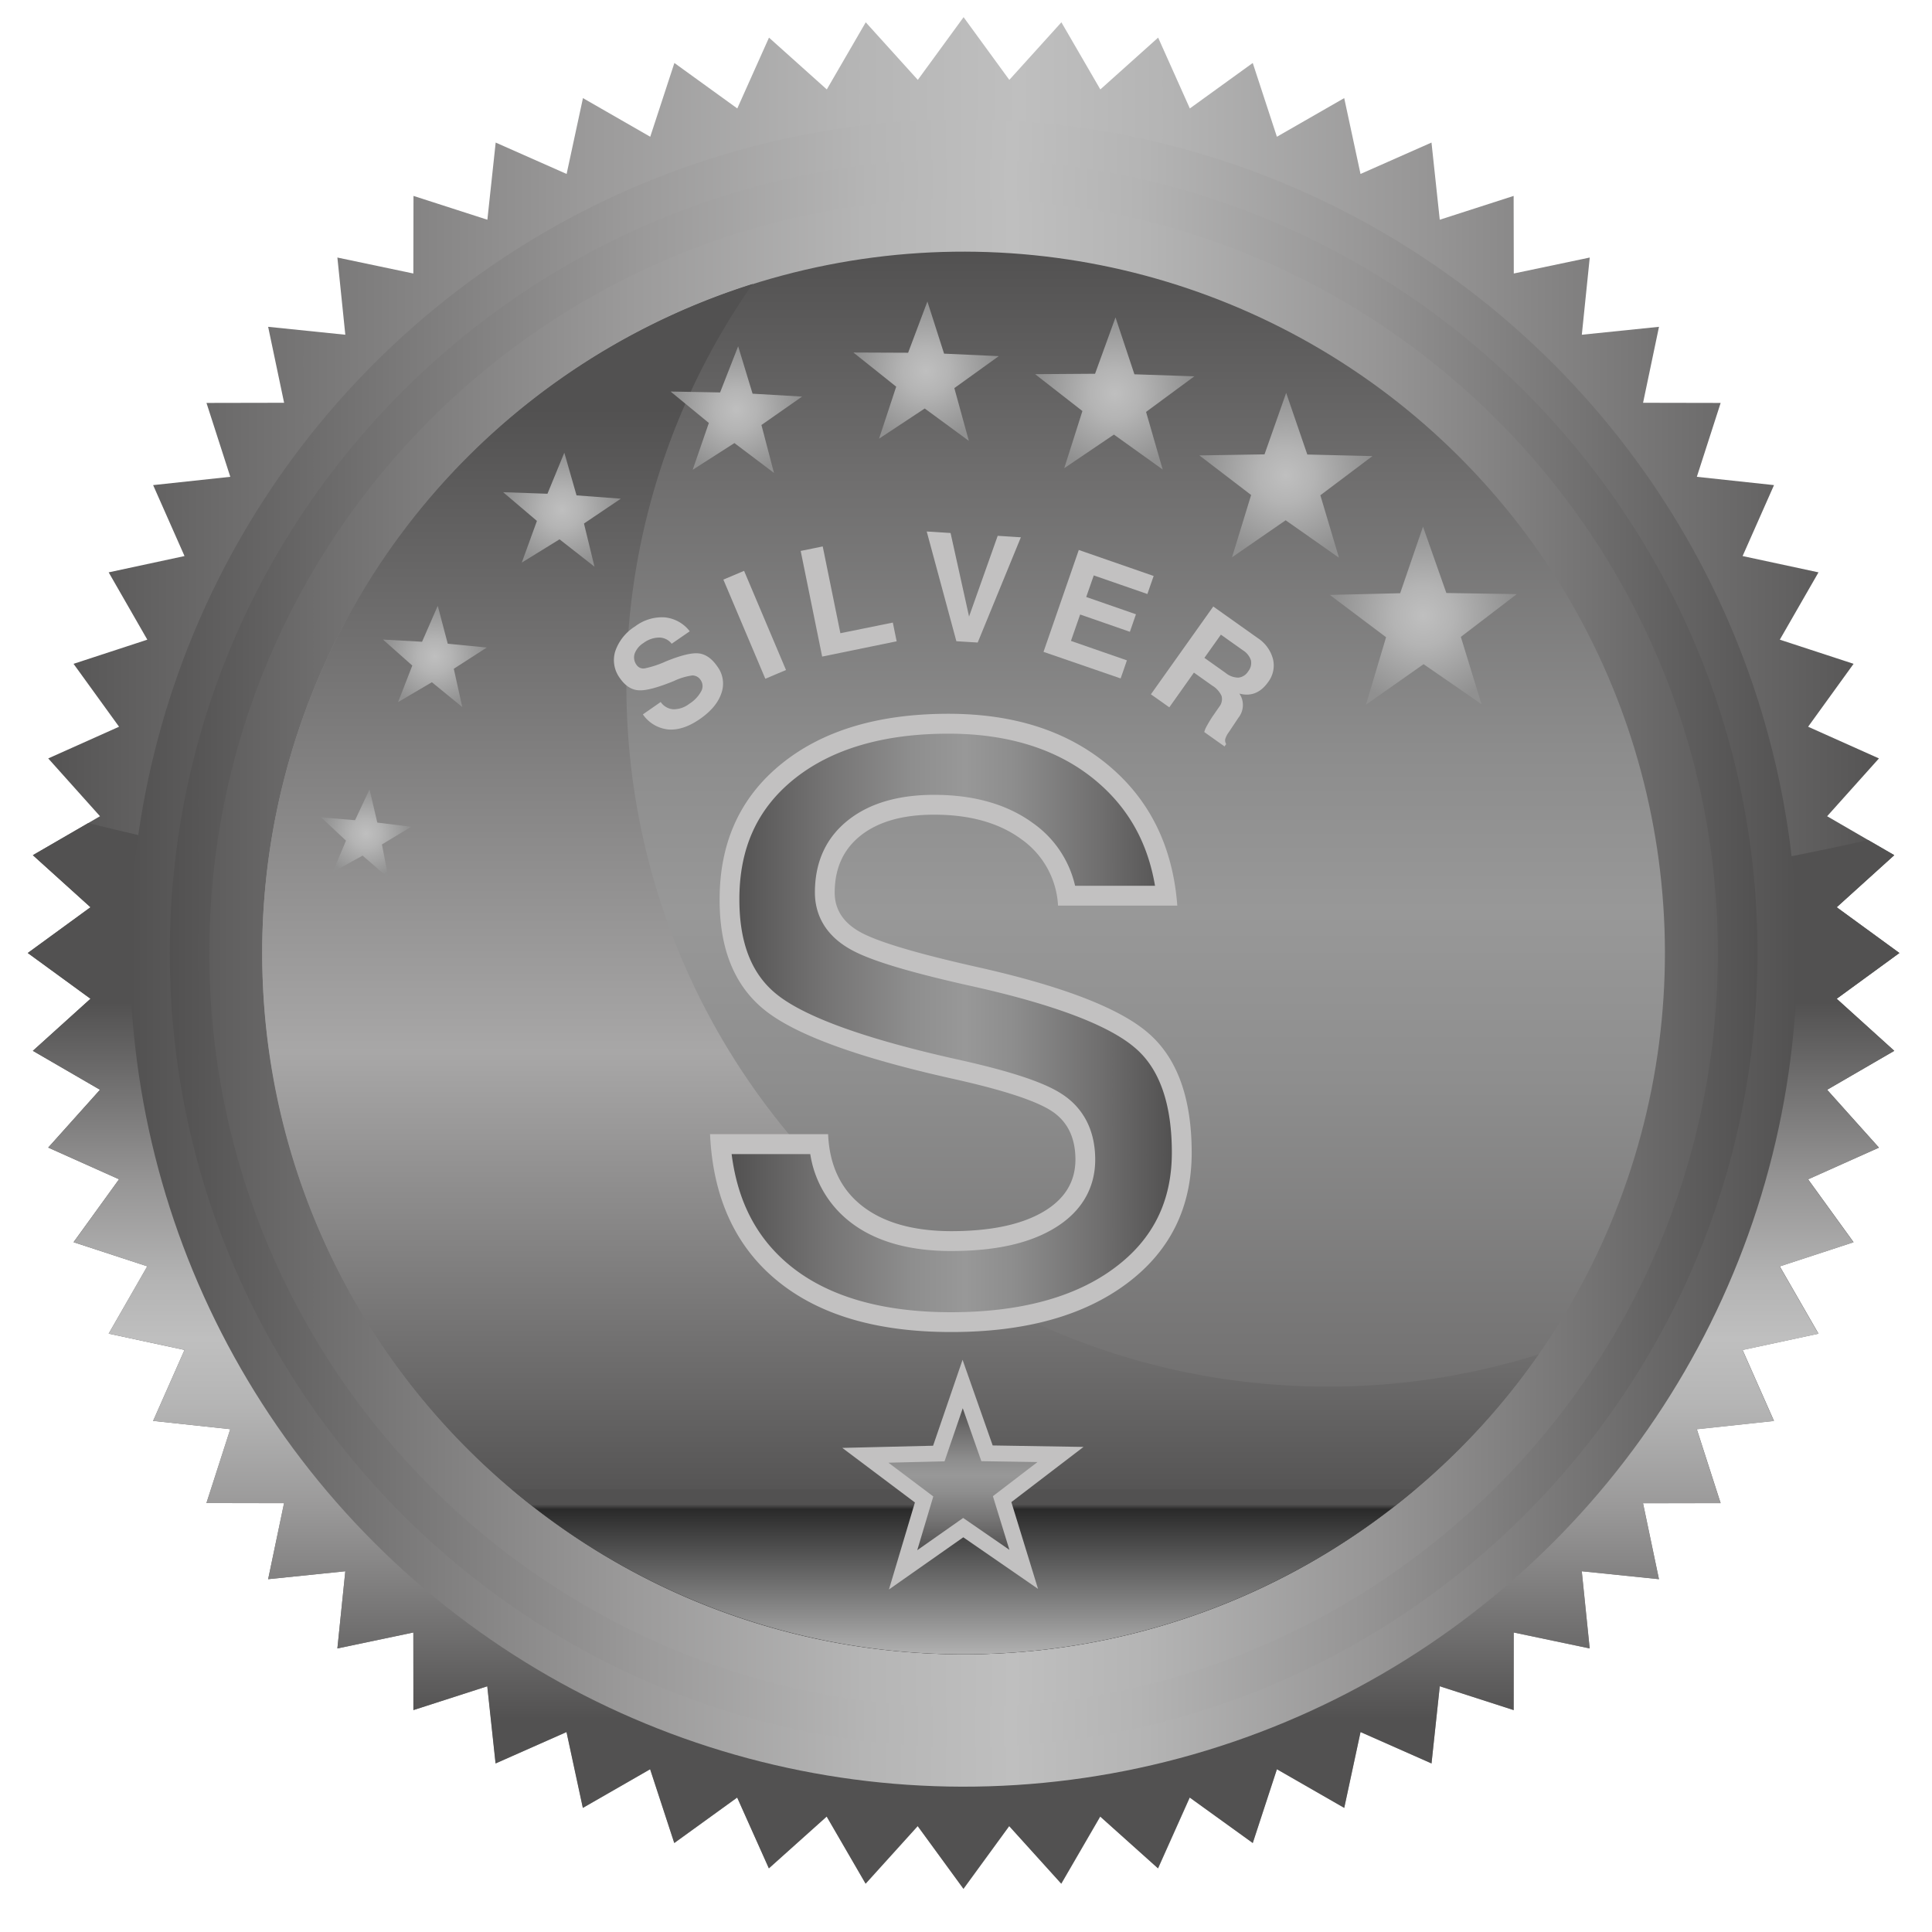 <svg xmlns="http://www.w3.org/2000/svg" xmlns:xlink="http://www.w3.org/1999/xlink" viewBox="0 0 512 512"><defs><style>.cls-1{isolation:isolate;}.cls-2{fill:url(#linear-gradient);}.cls-3{fill:url(#linear-gradient-2);}.cls-4{mix-blend-mode:multiply;fill:url(#linear-gradient-3);}.cls-5{fill:url(#linear-gradient-4);}.cls-6{fill:url(#linear-gradient-5);}.cls-7{fill:url(#linear-gradient-6);}.cls-8{fill:url(#radial-gradient);}.cls-9{fill:url(#radial-gradient-2);}.cls-10{fill:url(#radial-gradient-3);}.cls-11{fill:url(#radial-gradient-4);}.cls-12{fill:url(#radial-gradient-5);}.cls-13{fill:url(#radial-gradient-6);}.cls-14{fill:url(#radial-gradient-7);}.cls-15{fill:url(#radial-gradient-8);}.cls-16{fill:url(#linear-gradient-7);}.cls-17{fill:#c2c1c1;}.cls-18{fill:url(#linear-gradient-8);}.cls-19{fill:url(#linear-gradient-9);}</style><linearGradient id="linear-gradient" x1="7.36" y1="252.56" x2="503.36" y2="252.56" gradientUnits="userSpaceOnUse"><stop offset="0" stop-color="#525151"/><stop offset="0.12" stop-color="#706f6f"/><stop offset="0.3" stop-color="#9b9a9a"/><stop offset="0.44" stop-color="#b5b5b5"/><stop offset="0.53" stop-color="#bfbfbf"/><stop offset="0.61" stop-color="#b4b4b4"/><stop offset="0.75" stop-color="#969595"/><stop offset="0.93" stop-color="#656464"/><stop offset="1" stop-color="#525151"/></linearGradient><linearGradient id="linear-gradient-2" x1="255.36" y1="455.42" x2="255.36" y2="265.67" xlink:href="#linear-gradient"/><linearGradient id="linear-gradient-3" x1="34.43" y1="252.56" x2="476.28" y2="252.56" gradientTransform="translate(253.38 -106.59) rotate(45)" xlink:href="#linear-gradient"/><linearGradient id="linear-gradient-4" x1="255.36" y1="438.41" x2="255.36" y2="66.7" gradientTransform="translate(253.38 -106.59) rotate(45)" gradientUnits="userSpaceOnUse"><stop offset="0" stop-color="#525151"/><stop offset="0.21" stop-color="#747373"/><stop offset="0.41" stop-color="#8e8e8e"/><stop offset="0.53" stop-color="#989898"/><stop offset="0.64" stop-color="#8d8d8d"/><stop offset="0.84" stop-color="#6f6e6e"/><stop offset="1" stop-color="#525151"/></linearGradient><linearGradient id="linear-gradient-5" x1="238.64" y1="471.32" x2="238.64" y2="108.16" gradientUnits="userSpaceOnUse"><stop offset="0" stop-color="#1f1e1e"/><stop offset="0.53" stop-color="#a8a7a7"/><stop offset="1" stop-color="#525151"/></linearGradient><linearGradient id="linear-gradient-6" x1="44.95" y1="252.55" x2="465.76" y2="252.55" xlink:href="#linear-gradient"/><radialGradient id="radial-gradient" cx="-69.8" cy="14.01" r="7.83" gradientTransform="translate(202.43 199.77) scale(1.51 1.51)" gradientUnits="userSpaceOnUse"><stop offset="0" stop-color="#bfbfbf"/><stop offset="0.33" stop-color="#b4b4b4"/><stop offset="0.91" stop-color="#959595"/><stop offset="1" stop-color="#909090"/></radialGradient><radialGradient id="radial-gradient-2" cx="-57.74" cy="-17.09" r="9" xlink:href="#radial-gradient"/><radialGradient id="radial-gradient-3" cx="-35.44" cy="-42.85" r="10.16" xlink:href="#radial-gradient"/><radialGradient id="radial-gradient-4" cx="-4.84" cy="-60.41" r="11.33" xlink:href="#radial-gradient"/><radialGradient id="radial-gradient-5" cx="28.47" cy="-67.15" r="12.5" xlink:href="#radial-gradient"/><radialGradient id="radial-gradient-6" cx="61.58" cy="-63.25" r="13.66" xlink:href="#radial-gradient"/><radialGradient id="radial-gradient-7" cx="91.62" cy="-48.88" r="14.83" xlink:href="#radial-gradient"/><radialGradient id="radial-gradient-8" cx="115.73" cy="-24.25" r="16.02" xlink:href="#radial-gradient"/><linearGradient id="linear-gradient-7" x1="255.35" y1="442.37" x2="255.35" y2="398.67" gradientUnits="userSpaceOnUse"><stop offset="0" stop-color="#bfbfbf"/><stop offset="0.97" stop-color="#2a2a2a"/><stop offset="1" stop-color="#525151"/></linearGradient><linearGradient id="linear-gradient-8" x1="255.2" y1="410.82" x2="255.2" y2="373.2" gradientTransform="matrix(1, 0, 0, 1, 0, 0)" xlink:href="#linear-gradient-4"/><linearGradient id="linear-gradient-9" x1="193.9" y1="271.09" x2="310.58" y2="271.09" gradientTransform="matrix(1, 0, 0, 1, 0, 0)" xlink:href="#linear-gradient-4"/></defs><title>Prancheta 1</title><g class="cls-1"><g id="Camada_1" data-name="Camada 1"><polygon class="cls-2" points="255.36 4.55 267.48 21.17 281.28 5.91 291.6 23.7 306.92 9.97 315.32 28.74 331.99 16.69 338.39 36.24 356.23 26 360.55 46.1 379.36 37.78 381.55 58.23 401.13 51.92 401.17 72.48 421.3 68.25 419.2 88.71 439.65 86.61 435.43 106.74 455.99 106.78 449.68 126.36 470.13 128.56 461.81 147.36 481.92 151.68 471.67 169.52 491.22 175.92 479.17 192.59 497.94 200.99 484.21 216.31 502 226.63 486.75 240.43 503.36 252.56 486.75 264.68 502 278.48 484.21 288.8 497.94 304.12 479.17 312.52 491.22 329.19 471.67 335.59 481.92 353.43 461.81 357.75 470.13 376.55 449.68 378.75 455.99 398.33 435.43 398.37 439.65 418.5 419.2 416.4 421.3 436.86 401.17 432.63 401.13 453.19 381.55 446.88 379.36 467.33 360.55 459.01 356.23 479.11 338.39 468.87 331.99 488.42 315.32 476.37 306.92 495.13 291.6 481.41 281.28 499.2 267.48 483.94 255.36 500.56 243.23 483.94 229.43 499.2 219.11 481.41 203.79 495.13 195.39 476.37 178.72 488.42 172.32 468.87 154.49 479.11 150.16 459.01 131.36 467.33 129.16 446.88 109.58 453.19 109.54 432.63 89.41 436.86 91.51 416.4 71.06 418.5 75.29 398.37 54.72 398.33 61.03 378.75 40.58 376.55 48.9 357.75 28.8 353.43 39.04 335.59 19.49 329.19 31.55 312.52 12.78 304.12 26.5 288.8 8.71 278.48 23.97 264.68 7.36 252.56 23.97 240.43 8.71 226.63 26.5 216.31 12.78 200.99 31.55 192.59 19.49 175.92 39.04 169.52 28.8 151.68 48.9 147.36 40.58 128.56 61.03 126.36 54.72 106.78 75.29 106.74 71.06 86.61 91.51 88.71 89.41 68.25 109.54 72.48 109.58 51.92 129.16 58.23 131.36 37.78 150.16 46.1 154.49 26 172.32 36.24 178.72 16.69 195.39 28.74 203.79 9.97 219.11 23.7 229.43 5.91 243.23 21.17 255.36 4.55"/><path class="cls-3" d="M486.74,240.43,502,226.63l-6.91-4c-67.14,15-144.27,23.62-226.31,23.62-89.92,0-173.94-10.29-245.38-28.13L8.71,226.63,24,240.43,7.36,252.55,24,264.68,8.71,278.48,26.5,288.8,12.78,304.12l18.76,8.4-12,16.67L39,335.59,28.8,353.43l20.1,4.32-8.32,18.8L61,378.75l-6.31,19.58,20.57,0L71.06,418.5l20.45-2.1-2.1,20.45,20.13-4.22,0,20.56,19.58-6.31,2.2,20.45,18.8-8.32,4.33,20.1,17.83-10.24,6.4,19.55,16.67-12.05,8.4,18.77,15.32-13.73,10.32,17.79,13.8-15.26,12.13,16.62,12.12-16.62,13.8,15.26,10.32-17.79,15.32,13.73,8.4-18.77L332,488.42l6.4-19.55,17.84,10.24,4.32-20.1,18.81,8.32,2.19-20.45,19.58,6.31,0-20.56,20.13,4.22-2.1-20.45,20.46,2.1-4.23-20.13,20.56,0-6.31-19.58,20.45-2.2-8.32-18.8,20.11-4.32-10.25-17.84,19.55-6.4-12.05-16.67,18.77-8.4L484.21,288.8,502,278.48l-15.26-13.8,16.62-12.13Z"/><circle class="cls-4" cx="255.36" cy="252.55" r="220.93" transform="translate(-103.79 254.54) rotate(-45)"/><circle class="cls-5" cx="255.36" cy="252.55" r="185.86" transform="translate(-103.79 254.54) rotate(-45)"/><path class="cls-6" d="M351.9,367.47C249.25,367.47,166,284.26,166,181.61A185,185,0,0,1,199.48,75.25a185.93,185.93,0,0,0-130,177.3c0,102.65,83.21,185.86,185.86,185.86a185.64,185.64,0,0,0,152.42-79.5A185.58,185.58,0,0,1,351.9,367.47Z"/><path class="cls-7" d="M255.36,42.15C139.15,42.15,45,136.35,45,252.55S139.15,463,255.36,463s210.4-94.2,210.4-210.41S371.56,42.15,255.36,42.15Zm0,410.29C145,452.44,55.47,363,55.47,252.55S145,52.67,255.36,52.67s199.88,89.49,199.88,199.88S365.75,452.44,255.36,452.44Z"/><polygon class="cls-8" points="88.19 231.1 96.09 226.75 102.92 232.65 101.22 223.78 108.95 219.11 99.99 217.99 97.93 209.2 94.09 217.36 85.11 216.61 91.69 222.78 88.19 231.1"/><polygon class="cls-9" points="105.5 186.06 114.45 180.8 122.5 187.37 120.26 177.23 129 171.6 118.66 170.6 116.01 160.55 111.85 170.07 101.49 169.49 109.26 176.38 105.5 186.06"/><polygon class="cls-10" points="138.28 149.09 148.28 142.93 157.54 150.17 154.76 138.74 164.52 132.16 152.79 131.28 149.55 119.97 145.08 130.85 133.34 130.44 142.29 138.05 138.28 149.09"/><polygon class="cls-11" points="183.57 124.5 194.63 117.42 205.11 125.33 201.79 112.63 212.56 105.1 199.44 104.33 195.62 91.77 190.83 104 177.71 103.76 187.85 112.09 183.57 124.5"/><polygon class="cls-12" points="232.96 116.25 245.06 108.26 256.76 116.84 252.91 102.85 264.69 94.38 250.19 93.72 245.77 79.9 240.66 93.48 226.16 93.42 237.5 102.47 232.96 116.25"/><polygon class="cls-13" points="282.04 124.07 295.2 115.17 308.12 124.42 303.72 109.16 316.51 99.73 300.63 99.19 295.62 84.12 290.2 99.05 274.32 99.16 286.85 108.93 282.04 124.07"/><polygon class="cls-14" points="326.5 147.69 340.71 137.88 354.84 147.8 349.91 131.25 363.71 120.87 346.45 120.45 340.85 104.12 335.11 120.41 317.85 120.69 331.56 131.18 326.5 147.69"/><polygon class="cls-15" points="362 186.74 377.26 176.02 392.61 186.61 387.14 168.78 401.96 157.45 383.3 157.15 377.11 139.56 371.06 157.21 352.42 157.66 367.32 168.87 362 186.74"/><path class="cls-16" d="M135.64,394.71a185.81,185.81,0,0,0,239.42,0Z"/><polygon class="cls-17" points="235.58 421.23 255.28 407.4 275.09 421.07 268.02 398.07 287.14 383.45 263.07 383.06 255.09 360.36 247.28 383.13 223.22 383.71 242.46 398.17 235.58 421.23"/><polygon class="cls-18" points="247.33 396.57 235.44 387.63 250.31 387.27 255.14 373.2 260.07 387.23 274.95 387.46 263.13 396.5 267.5 410.72 255.25 402.27 243.08 410.82 247.33 396.57"/><path class="cls-17" d="M280.39,240a23,23,0,0,0-9.72-17.6q-8.87-6.51-23.13-6.5-12.37,0-19.34,5.44t-7,15.17q0,7,7.29,10.78t30.55,9q33.93,7.6,45.34,17.54t11.43,31.61q0,21.88-17.22,34.73T252,353q-29.49,0-46.08-13.64t-17.75-38.79h31.29q.53,12.36,9,19T252,326.27q15.53,0,24.25-5T285,307.34q0-8.76-6.28-12.89t-26.2-8.56q-37-8.25-49.44-17.87t-12.37-29.7q0-22.62,16.38-35.89t44.27-13.27q26.1,0,42.48,13.74T312,240Z"/><path class="cls-19" d="M252,347.75c-18.31,0-32.69-4.19-42.74-12.44-8.71-7.17-13.77-16.84-15.37-29.46h20.84a28.14,28.14,0,0,0,10.45,17.89c6.56,5.17,15.59,7.79,26.83,7.79,11.39,0,20.19-1.87,26.87-5.72,9.39-5.41,11.36-13,11.36-18.47,0-9.6-4.71-14.7-8.66-17.3-4.7-3.15-13.59-6.12-27.95-9.3-23.77-5.3-39.71-11-47.36-16.89-6.95-5.34-10.33-13.69-10.33-25.53,0-13.54,4.72-23.94,14.43-31.8,9.91-8,23.69-12.09,41-12.09,16,0,29.2,4.21,39.1,12.51,8.52,7.15,13.67,16.29,15.62,27.8H284.91a27.88,27.88,0,0,0-11.13-16.58c-6.81-5-15.64-7.52-26.24-7.52-9.41,0-17,2.21-22.58,6.56-6,4.66-9,11.16-9,19.32,0,4.64,1.76,11.08,10.13,15.45,5.23,2.77,15.65,5.87,31.84,9.46,21.64,4.85,36.11,10.36,43,16.38,6.39,5.5,9.62,14.79,9.62,27.63s-4.94,22.93-15.11,30.51C285,343.78,270.35,347.75,252,347.75Z"/><path class="cls-17" d="M178,170.6a4.2,4.2,0,0,0-3.31-1.64,7.05,7.05,0,0,0-4.17,1.45,5.63,5.63,0,0,0-2.34,2.84,3.34,3.34,0,0,0,.54,3,2.16,2.16,0,0,0,2.23.86,26.51,26.51,0,0,0,5.55-1.85c3.94-1.6,6.83-2.31,8.67-2.1s3.52,1.37,5,3.56a7.55,7.55,0,0,1,1,7q-1.24,3.74-5.68,6.82t-8.37,2.78a9.31,9.31,0,0,1-6.75-4l4.72-3.28a4.44,4.44,0,0,0,3.35,1.93,6.81,6.81,0,0,0,4.25-1.47,8.94,8.94,0,0,0,3.13-3.3,2.82,2.82,0,0,0-.15-3A2.61,2.61,0,0,0,183.5,179a16.39,16.39,0,0,0-4.85,1.45q-6.43,2.64-9.33,2.49t-5-3.17a8,8,0,0,1-1.29-7.13,12.55,12.55,0,0,1,5.28-6.64,11.76,11.76,0,0,1,7.85-2.39,9.49,9.49,0,0,1,6.63,3.69Z"/><path class="cls-17" d="M191.7,153.6l2.73-1.15,2.76-1.17,11.11,26.28-2.73,1.15-2.75,1.17Z"/><path class="cls-17" d="M217.88,174l-5.69-28,2.91-.59,2.93-.6,4.68,23,13.9-2.82.5,2.47.51,2.49Z"/><path class="cls-17" d="M245.59,140.85l3.16.2,3.16.2,4.9,22.14h0L264.4,142l3.06.19,3.08.2L259.1,170.28l-2.83-.17-2.82-.18Z"/><path class="cls-17" d="M276.54,172.75l9.35-27,19.84,6.89-.83,2.38-.83,2.4-14.21-4.93-2,5.72,13.18,4.58-.8,2.31-.81,2.33-13.18-4.58-2.44,7,14.83,5.15-.82,2.39-.84,2.4Z"/><path class="cls-17" d="M321.53,160.73l2.42,1.72,9.31,6.61a9.6,9.6,0,0,1,4.09,5.58,7.26,7.26,0,0,1-1.3,6.14c-1.58,2.23-3.5,3.33-5.74,3.3a7.81,7.81,0,0,1-1.86-.27,7.25,7.25,0,0,1,.51.93,5.41,5.41,0,0,1-.76,5.46l-2.59,3.89a5.67,5.67,0,0,0-.91,1.78,1.85,1.85,0,0,0,.25,1.32l-.44.62L319.14,194a6.91,6.91,0,0,1,.78-1.79,29.42,29.42,0,0,1,1.66-2.69l1.5-2.17a3.29,3.29,0,0,0,.66-2.89,6.19,6.19,0,0,0-2.49-2.77l-4.85-3.44-6.52,9.2-2.42-1.72L305,184Zm-2.35,13.61,5.63,4a5.4,5.4,0,0,0,3.37,1.24,3.47,3.47,0,0,0,2.59-1.65,3.51,3.51,0,0,0,.74-2.94,5,5,0,0,0-2.14-2.67l-5.82-4.13Z"/></g></g></svg>